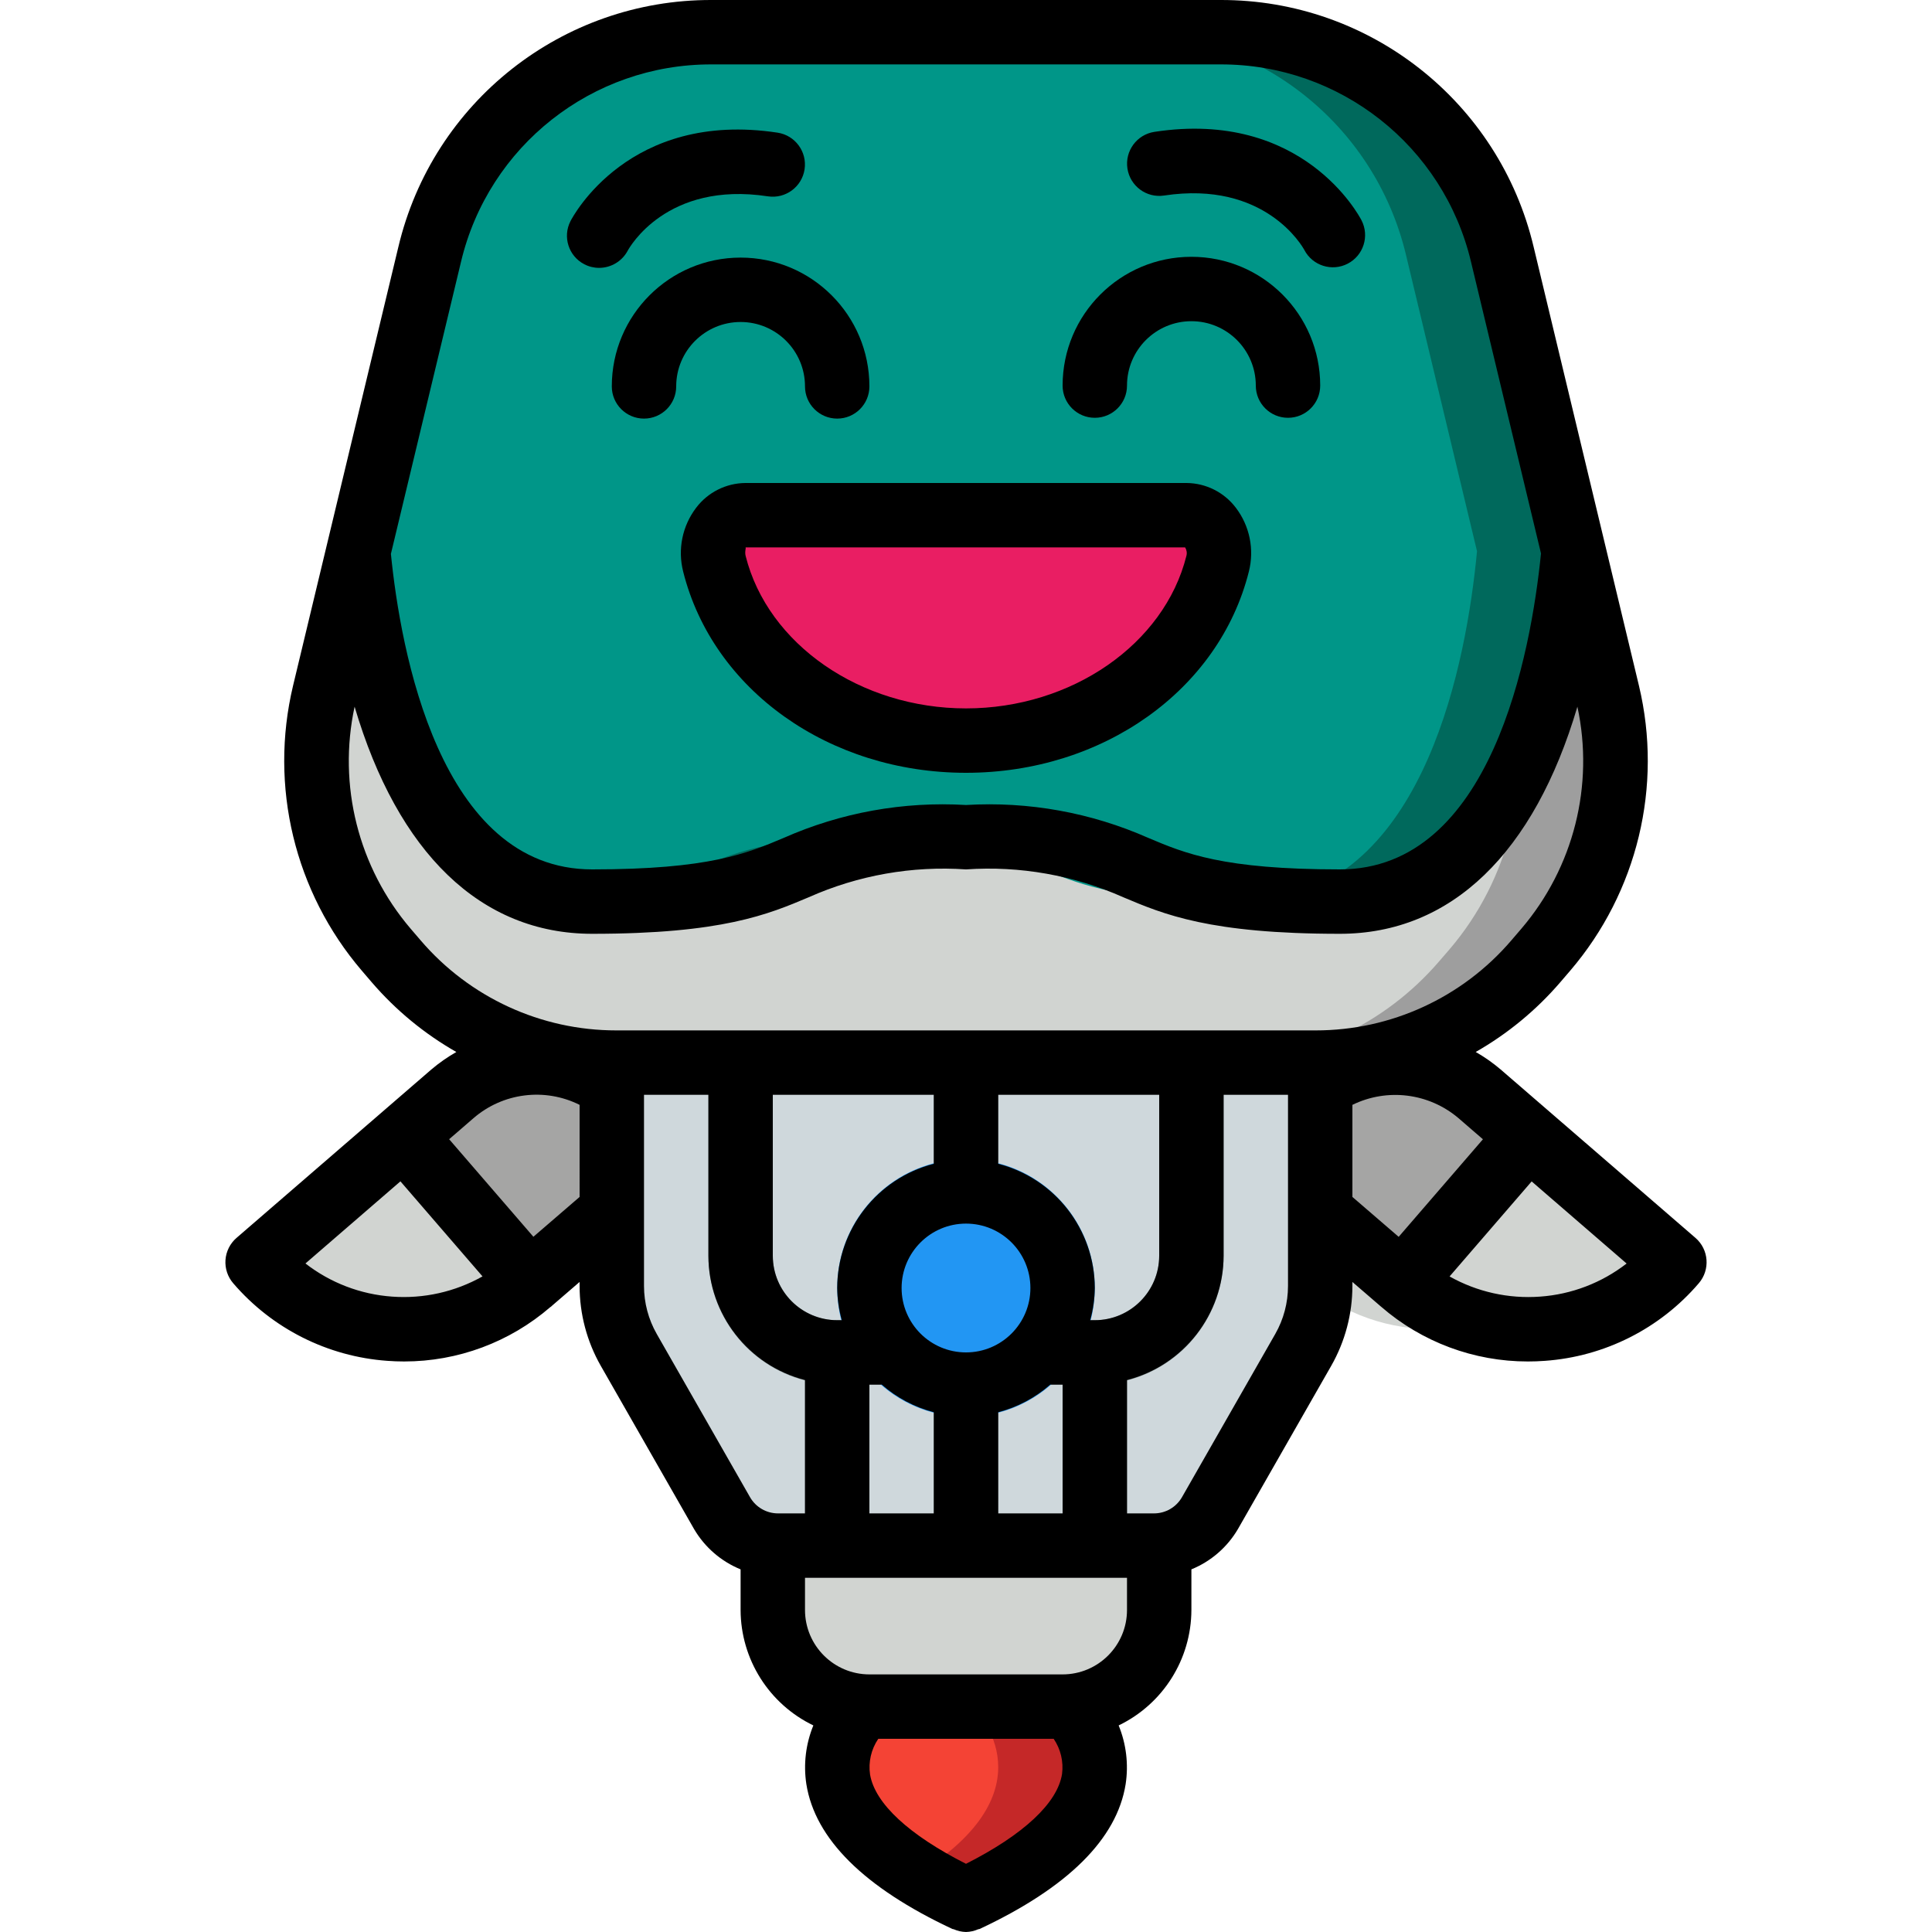 <?xml version="1.0" encoding="iso-8859-1"?>
<!-- Generator: Adobe Illustrator 19.0.0, SVG Export Plug-In . SVG Version: 6.00 Build 0)  -->
<svg version="1.1" id="Capa_1" xmlns="http://www.w3.org/2000/svg" xmlns:xlink="http://www.w3.org/1999/xlink" x="0px" y="0px"
	 viewBox="0 0 512 512" style="enable-background:new 0 0 512 512;" xml:space="preserve">
<g>
	<g transform="translate(1 1)">
		<path style="fill:#9E9E9E;" d="M442.734,333.507c-12.713,14.8-32.75,21.06-51.627,16.128c-7.584-2.017-14.614-5.722-20.565-10.837
			l-21.675-18.688v19.712c0.014,0.627-0.014,1.254-0.085,1.877c-0.278,5.285-1.798,10.431-4.437,15.019l-24.661,43.264
			c-2.997,5.334-8.644,8.631-14.763,8.619h1.28v17.067c0.026,13.386-10.289,24.52-23.637,25.515l-0.171,0.171
			c1.792,1.792,25.259,26.453-27.392,51.115c-4.379-2.059-8.651-4.337-12.8-6.827c-37.12-23.125-14.507-44.373-14.507-44.373v-0.085
			c-13.455-0.857-23.921-12.033-23.893-25.515V408.6c-5.649-0.45-10.703-3.681-13.483-8.619l-24.661-43.264
			c-2.971-5.135-4.531-10.964-4.523-16.896V320.11l-21.675,18.688c-1.184,1.087-2.47,2.059-3.84,2.901
			c-21.474,15.357-51.115,11.804-68.352-8.192l38.741-33.451l12.885-11.179c2.85-2.483,6.114-4.447,9.643-5.803
			c2.243-0.94,4.593-1.599,6.997-1.963c8.978-1.548,18.201,0.573,25.6,5.888v-6.4c-21.983-0.366-42.76-10.118-57.088-26.795
			l-2.731-3.157c-16.03-18.708-22.123-43.966-16.384-67.925l9.045-37.632v-0.085l18.859-78.592
			c8.31-34.547,39.22-58.893,74.752-58.88h134.827c35.532-0.013,66.442,24.333,74.752,58.88l18.859,78.677l9.045,37.632
			c5.739,23.959-0.354,49.217-16.384,67.925l-2.731,3.157c-14.328,16.676-35.105,26.428-57.088,26.795v6.4
			c2.177-1.568,4.524-2.885,6.997-3.925c11.907-4.816,25.508-2.577,35.243,5.803l12.885,11.179L442.734,333.507z"/>
		<path style="fill:#D1D4D1;" d="M417.134,333.507c-17.237,19.996-46.878,23.549-68.352,8.192c-1.37-0.842-2.656-1.814-3.84-2.901
			l-21.675-18.688v19.712c0.008,5.932-1.552,11.761-4.523,16.896l-24.661,43.264c-2.997,5.334-8.644,8.631-14.763,8.619h1.28v17.067
			c0.026,13.386-10.289,24.52-23.637,25.515l-0.171,0.171c1.621,1.621,21.077,22.101-14.592,44.288
			c-37.12-23.125-14.507-44.373-14.507-44.373v-0.085c-13.455-0.857-23.921-12.033-23.893-25.515V408.6
			c-5.649-0.45-10.703-3.681-13.483-8.619l-24.661-43.264c-2.971-5.135-4.531-10.964-4.523-16.896V320.11l-21.675,18.688
			c-1.184,1.087-2.47,2.059-3.84,2.901c-0.071-0.623-0.1-1.25-0.085-1.877V320.11l-21.675,18.688
			c-5.951,5.115-12.981,8.82-20.565,10.837c-10.128-2.57-19.217-8.203-26.027-16.128l38.741-33.451l12.885-11.179
			c2.85-2.483,6.114-4.447,9.643-5.803c2.473,1.041,4.82,2.357,6.997,3.925v-5.888c8.978-1.548,18.201,0.573,25.6,5.888v-6.4
			c-21.983-0.366-42.76-10.118-57.088-26.795l-2.731-3.157c-16.03-18.708-22.123-43.966-16.384-67.925l9.045-37.632v-0.085
			l18.859-78.592c8.31-34.547,39.22-58.893,74.752-58.88h109.227c35.532-0.013,66.442,24.333,74.752,58.88l18.859,78.677
			l9.045,37.632c5.739,23.959-0.354,49.217-16.384,67.925l-2.731,3.157c-14.328,16.676-35.105,26.428-57.088,26.795v6.4
			c7.395-5.324,16.622-7.446,25.6-5.888c2.407,0.352,4.758,1.012,6.997,1.963c3.513,1.388,6.771,3.349,9.643,5.803l12.885,11.179
			L417.134,333.507z"/>
		<path style="fill:#00695C;" d="M416.025,145.091c-2.987,31.403-15.019,92.843-61.952,92.843c-6.912,0-12.8-0.171-17.92-0.597
			c-42.069-2.901-33.024-16.469-81.152-16.469c-4.779,0-9.045,0.171-12.8,0.427c-38.656,2.475-28.843,16.64-86.272,16.64
			c-2.572,0.02-5.142-0.18-7.68-0.597c-40.619-6.315-51.456-62.635-54.272-92.245v-0.085l18.859-78.592
			c8.31-34.547,39.22-58.893,74.752-58.88h134.827c35.532-0.013,66.442,24.333,74.752,58.88L416.025,145.091z"/>
		<path style="fill:#009688;" d="M390.425,145.091c-2.816,29.611-13.653,85.931-54.272,92.245c-2.538,0.417-5.108,0.617-7.68,0.597
			c-57.429,0-47.616-14.165-86.272-16.64c-3.755-0.256-8.021-0.427-12.8-0.427c-48.128,0-39.083,13.568-81.152,16.469
			c-40.619-6.315-51.456-62.635-54.272-92.245v-0.085l18.859-78.592c8.31-34.547,39.22-58.893,74.752-58.88h109.227
			c35.532-0.013,66.442,24.333,74.752,58.88L390.425,145.091z"/>
		<g>
			<path style="fill:#D1D4D1;" d="M161.134,287v33.109l-21.675,18.688c-10.268,8.886-23.65,13.322-37.193,12.33
				c-13.543-0.992-26.135-7.332-34.999-17.62l38.741-33.451l12.885-11.179C130.849,278.567,148.312,277.791,161.134,287z"/>
			<path style="fill:#D1D4D1;" d="M442.734,333.507c-8.862,10.29-21.455,16.63-34.998,17.623
				c-13.544,0.993-26.926-3.444-37.194-12.332l-21.675-18.688V287c12.823-9.207,30.284-8.431,42.24,1.877l12.885,11.179
				L442.734,333.507z"/>
		</g>
		<path style="fill:#CFD8DC;" d="M348.867,280.6l0,59.221c0.008,5.932-1.552,11.761-4.523,16.896l-24.661,43.264
			c-2.997,5.334-8.644,8.631-14.763,8.619h-99.755c-6.141,0.015-11.815-3.279-14.848-8.619l-24.661-43.264
			c-2.971-5.135-4.531-10.964-4.523-16.896l0-59.221H348.867z"/>
		<path style="fill:#D1D4D1;" d="M306.201,408.6l0,17.067c0.026,13.386-10.289,24.52-23.637,25.515h-0.256
			c-0.566,0.071-1.136,0.1-1.707,0.085h-51.2c-0.57,0.014-1.141-0.014-1.707-0.085c-13.455-0.857-23.921-12.033-23.893-25.515
			l0-17.067H306.201z"/>
		<path style="fill:#C52828;" d="M255.001,502.467c-4.379-2.059-8.651-4.337-12.8-6.827c-37.12-23.125-14.507-44.373-14.507-44.373
			v-0.085c0.279,0.067,0.566,0.095,0.853,0.085h52.053c0.57,0.014,1.141-0.014,1.707-0.085h0.256l-0.171,0.171
			C284.185,453.144,307.651,477.806,255.001,502.467z"/>
		<path style="fill:#F44335;" d="M242.201,495.64c-37.12-23.125-14.507-44.373-14.507-44.373h27.307
			c0.57,0.014,1.141-0.014,1.707-0.085h0.256l-0.085,0.085l-0.085,0.085C258.414,452.974,277.87,473.454,242.201,495.64z"/>
		<path style="fill:#A5A5A4;" d="M161.134,287v33.109l-21.675,18.688l-33.451-38.741l12.885-11.179
			C130.849,278.567,148.312,277.791,161.134,287z"/>
		<g>
			<path style="fill:#7F8C8D;" d="M263.534,280.6v34.133c0,4.713-3.82,8.533-8.533,8.533s-8.533-3.82-8.533-8.533V280.6H263.534z"/>
			<path style="fill:#7F8C8D;" d="M263.534,365.934V408.6h-17.067v-42.667c0-4.713,3.82-8.533,8.533-8.533
				S263.534,361.221,263.534,365.934z"/>
			<path style="fill:#7F8C8D;" d="M323.268,280.6l0,51.2c0.014,15.564-10.524,29.158-25.6,33.024
				c-2.78,0.762-5.651,1.135-8.533,1.109H274.03c-4.713,0-8.533-3.821-8.533-8.533s3.82-8.533,8.533-8.533h15.104
				c9.414-0.028,17.039-7.652,17.067-17.067v-51.2H323.268z"/>
			<path style="fill:#7F8C8D;" d="M244.505,357.4c-0.014,4.707-3.826,8.519-8.533,8.533h-15.104
				c-2.882,0.026-5.754-0.347-8.533-1.109c-15.076-3.866-25.614-17.46-25.6-33.024l0-51.2h17.067v51.2
				c0.028,9.414,7.653,17.039,17.067,17.067h15.104C240.678,348.881,244.491,352.693,244.505,357.4z"/>
			<path style="fill:#7F8C8D;" d="M297.668,357.4v51.2h-17.067v-42.667h-6.571c-4.713,0-8.533-3.821-8.533-8.533
				s3.82-8.533,8.533-8.533h15.104C293.841,348.881,297.653,352.693,297.668,357.4z"/>
			<path style="fill:#7F8C8D;" d="M244.505,357.4c-0.014,4.707-3.826,8.519-8.533,8.533h-6.571V408.6h-17.067v-51.2
				c0.014-4.707,3.826-8.519,8.533-8.533h15.104C240.678,348.881,244.491,352.693,244.505,357.4z"/>
		</g>
		<path style="fill:#2296F3;" d="M255.001,374.467c-18.851,0-34.133-15.282-34.133-34.133c0-18.851,15.282-34.133,34.133-34.133
			s34.133,15.282,34.133,34.133C289.113,359.176,273.843,374.445,255.001,374.467z"/>
		<path style="fill:#A5A5A4;" d="M403.993,300.056l-33.451,38.741l-21.675-18.688V287c12.823-9.207,30.284-8.431,42.24,1.877
			L403.993,300.056z"/>
		<path style="fill:#E91E63;" d="M313.453,135.534c2.942,0.339,5.576,1.985,7.171,4.48s1.983,5.576,1.055,8.389
			c-6.726,26.804-34.025,46.864-66.678,46.864s-59.952-20.06-66.678-46.864c-0.927-2.813-0.54-5.894,1.056-8.389
			s4.229-4.141,7.171-4.48H313.453z"/>
	</g>
	<g>
		<path d="M154.834,70.021c1.212,0.637,2.56,0.968,3.929,0.967c3.164-0.001,6.072-1.739,7.571-4.525
			c0.404-0.758,10.271-18.542,37.187-14.429c4.655,0.696,8.995-2.507,9.7-7.161c0.705-4.653-2.49-8.999-7.142-9.714
			c-39.367-5.987-54.288,22.258-54.904,23.462C149.056,62.781,150.689,67.872,154.834,70.021z"/>
		<path d="M62.688,328.05c-1.714,1.479-2.769,3.579-2.933,5.837c-0.164,2.258,0.576,4.489,2.058,6.2
			c10.325,12.025,25.028,19.424,40.837,20.55c1.492,0.113,2.976,0.168,4.454,0.167c14.228,0.006,27.983-5.112,38.746-14.417
			c0.066-0.053,0.147-0.069,0.212-0.125l0.077-0.099l7.461-6.432v1.073c0.003,7.424,1.94,14.719,5.621,21.167l24.725,43.262
			c2.826,4.81,7.155,8.557,12.321,10.664v10.77c0.041,13.046,7.527,24.923,19.279,30.587c-2.014,4.922-2.654,10.297-1.854,15.554
			c2.304,14.517,15.321,27.433,38.687,38.383c0.128,0.06,0.266,0.035,0.396,0.089c1.012,0.446,2.101,0.689,3.207,0.717l0.014,0.003
			l0.004-0.001l0.004,0.001l0.014-0.003c1.104-0.028,2.193-0.271,3.204-0.716c0.131-0.054,0.27-0.029,0.399-0.089
			c23.367-10.95,36.383-23.867,38.687-38.383c0.8-5.257,0.159-10.633-1.854-15.554c11.752-5.664,19.239-17.542,19.279-30.588v-10.77
			c5.166-2.107,9.495-5.854,12.321-10.664l24.725-43.262c3.681-6.449,5.618-13.745,5.621-21.171v-1.067l7.558,6.517l0.006,0.005
			l0.006,0.008l0.026,0.016c10.795,9.381,24.618,14.54,38.92,14.526c1.488,0,2.983-0.054,4.479-0.167
			c15.805-1.119,30.501-8.525,40.804-20.563c3.071-3.567,2.674-8.948-0.887-12.025l-51.642-44.642
			c-2.048-1.742-4.255-3.29-6.59-4.623c8.46-4.825,16.03-11.065,22.382-18.447l2.696-3.142
			c17.774-20.797,24.534-48.839,18.188-75.45L406.426,65.417C397.304,26.995,362.94-0.097,323.451,0h-134.9
			c-39.49-0.097-73.853,26.995-82.975,65.417L77.655,181.746c-6.347,26.612,0.414,54.655,18.192,75.45l2.687,3.138
			c6.357,7.388,13.934,13.632,22.402,18.459c-2.352,1.336-4.573,2.89-6.635,4.641L62.688,328.05z M103.901,343.617
			c-8.352-0.593-16.34-3.65-22.954-8.783l25.171-21.764l21.754,25.188C120.583,342.365,112.245,344.229,103.901,343.617z
			 M141.355,327.756l-22.326-25.85l6.426-5.556c7.802-6.763,18.908-8.165,28.146-3.552V317.2L141.355,327.756z M174.038,353.505
			c-2.206-3.869-3.368-8.246-3.371-12.7v-50.671h17.067V332.8c0.047,15.521,10.569,29.052,25.6,32.922v35.345h-7.163
			c-3.061-0.004-5.887-1.644-7.408-4.3L174.038,353.505z M247.467,290.134v18.278c-15.031,3.869-25.553,17.401-25.6,32.922
			c0.037,2.885,0.445,5.752,1.212,8.533h-1.212c-9.422-0.009-17.057-7.645-17.067-17.067v-42.667H247.467z M307.201,290.134V332.8
			c-0.009,9.422-7.645,17.057-17.067,17.067h-1.212c0.767-2.781,1.174-5.649,1.212-8.533c-0.047-15.521-10.569-29.052-25.6-32.922
			v-18.278H307.201z M230.401,401.067v-34.133h3.263c3.969,3.482,8.695,5.989,13.804,7.322v26.812H230.401z M256.001,324.267
			c9.426,0,17.067,7.641,17.067,17.067s-7.641,17.067-17.067,17.067s-17.067-7.641-17.067-17.067
			C238.944,331.912,246.579,324.276,256.001,324.267z M264.534,374.255c5.108-1.333,9.835-3.84,13.804-7.322h3.263v34.133h-17.067
			V374.255z M281.451,470.134c-1.224,7.736-10.272,16.105-25.452,23.795c-15.07-7.634-24.103-15.952-25.423-23.641
			c-0.489-3.324,0.289-6.711,2.18-9.488h46.48C281.093,463.534,281.882,466.856,281.451,470.134L281.451,470.134z M298.668,426.667
			c-0.009,9.422-7.645,17.057-17.067,17.067h-51.2c-9.422-0.009-17.057-7.645-17.067-17.067v-8.533h85.333V426.667z M341.334,340.8
			c-0.002,4.455-1.164,8.834-3.371,12.704l-24.725,43.262c-1.521,2.656-4.347,4.297-7.408,4.3h-7.163v-35.345
			c15.031-3.869,25.553-17.401,25.6-32.922v-42.667h17.067V340.8z M358.401,292.799c9.24-4.518,20.279-3.134,28.117,3.526
			l6.473,5.597l-22.327,25.851L358.401,317.2V292.799z M408.142,343.617c-8.349,0.616-16.694-1.243-23.991-5.345l21.751-25.185
			l25.165,21.759C424.462,339.973,416.483,343.025,408.142,343.617z M122.168,69.4c7.301-30.737,34.792-52.409,66.383-52.333h134.9
			c31.592-0.076,59.083,21.597,66.383,52.333l18.547,77.276c-2.652,26.257-13.057,83.724-53.31,83.724
			c-31.017,0-41.062-4.246-50.775-8.354c-15.174-6.714-31.733-9.701-48.296-8.713c-16.563-0.989-33.122,1.999-48.296,8.713
			c-9.712,4.108-19.758,8.354-50.775,8.354c-40.545,0-50.814-58.328-53.336-83.614L122.168,69.4z M111.488,249.221l-2.687-3.133
			c-13.835-16.223-19.318-37.969-14.828-58.813c11.422,38.684,33.363,60.192,62.957,60.192c34.479,0,46.667-5.154,57.421-9.7
			c13.074-5.818,27.374-8.347,41.65-7.367c14.276-0.981,28.576,1.548,41.65,7.367c10.754,4.546,22.942,9.7,57.421,9.7
			c29.595,0,51.535-21.507,62.957-60.192c4.49,20.842-0.991,42.585-14.824,58.808l-2.696,3.142
			c-12.962,15.142-31.901,23.853-51.833,23.842h-185.35C143.392,273.078,124.451,264.365,111.488,249.221z"/>
		<path d="M162.134,102.4c0,4.713,3.821,8.533,8.533,8.533c4.713,0,8.533-3.821,8.533-8.533c0-9.426,7.641-17.067,17.067-17.067
			c9.426,0,17.067,7.641,17.067,17.067c0,4.713,3.821,8.533,8.533,8.533s8.533-3.821,8.533-8.533
			c0-18.851-15.282-34.133-34.133-34.133S162.134,83.549,162.134,102.4z"/>
		<path d="M308.48,51.821c26.783-4.058,36.704,13.546,37.183,14.421c2.172,4.17,7.308,5.797,11.485,3.639
			c4.177-2.158,5.822-7.288,3.678-11.473c-0.621-1.204-15.542-29.479-54.904-23.462c-4.652,0.715-7.847,5.061-7.142,9.714
			S303.825,52.517,308.48,51.821L308.48,51.821z"/>
		<path d="M290.134,110.721c4.713,0,8.533-3.82,8.533-8.533c0-9.426,7.641-17.067,17.067-17.067s17.067,7.641,17.067,17.067
			c0,4.713,3.82,8.533,8.533,8.533s8.533-3.82,8.533-8.533c0-18.851-15.282-34.133-34.133-34.133
			c-18.851,0-34.133,15.282-34.133,34.133C281.601,106.901,285.421,110.721,290.134,110.721z"/>
		<path d="M314.451,128h-116.9c-5.129,0.039-9.95,2.456-13.05,6.542c-3.68,4.821-4.952,11.06-3.454,16.937
			c7.875,31.396,38.696,53.321,74.954,53.321s67.079-21.925,74.958-53.321c1.494-5.878,0.221-12.116-3.458-16.937
			C324.4,130.456,319.58,128.04,314.451,128z M314.405,147.329c-5.875,23.412-30.438,40.404-58.404,40.404
			s-52.529-16.992-58.4-40.404c-0.308-1.221,0.196-2.2-0.05-2.263h116.517C314.493,145.74,314.616,146.561,314.405,147.329z"/>
	</g>
</g>
<g>
</g>
<g>
</g>
<g>
</g>
<g>
</g>
<g>
</g>
<g>
</g>
<g>
</g>
<g>
</g>
<g>
</g>
<g>
</g>
<g>
</g>
<g>
</g>
<g>
</g>
<g>
</g>
<g>
</g>
</svg>
